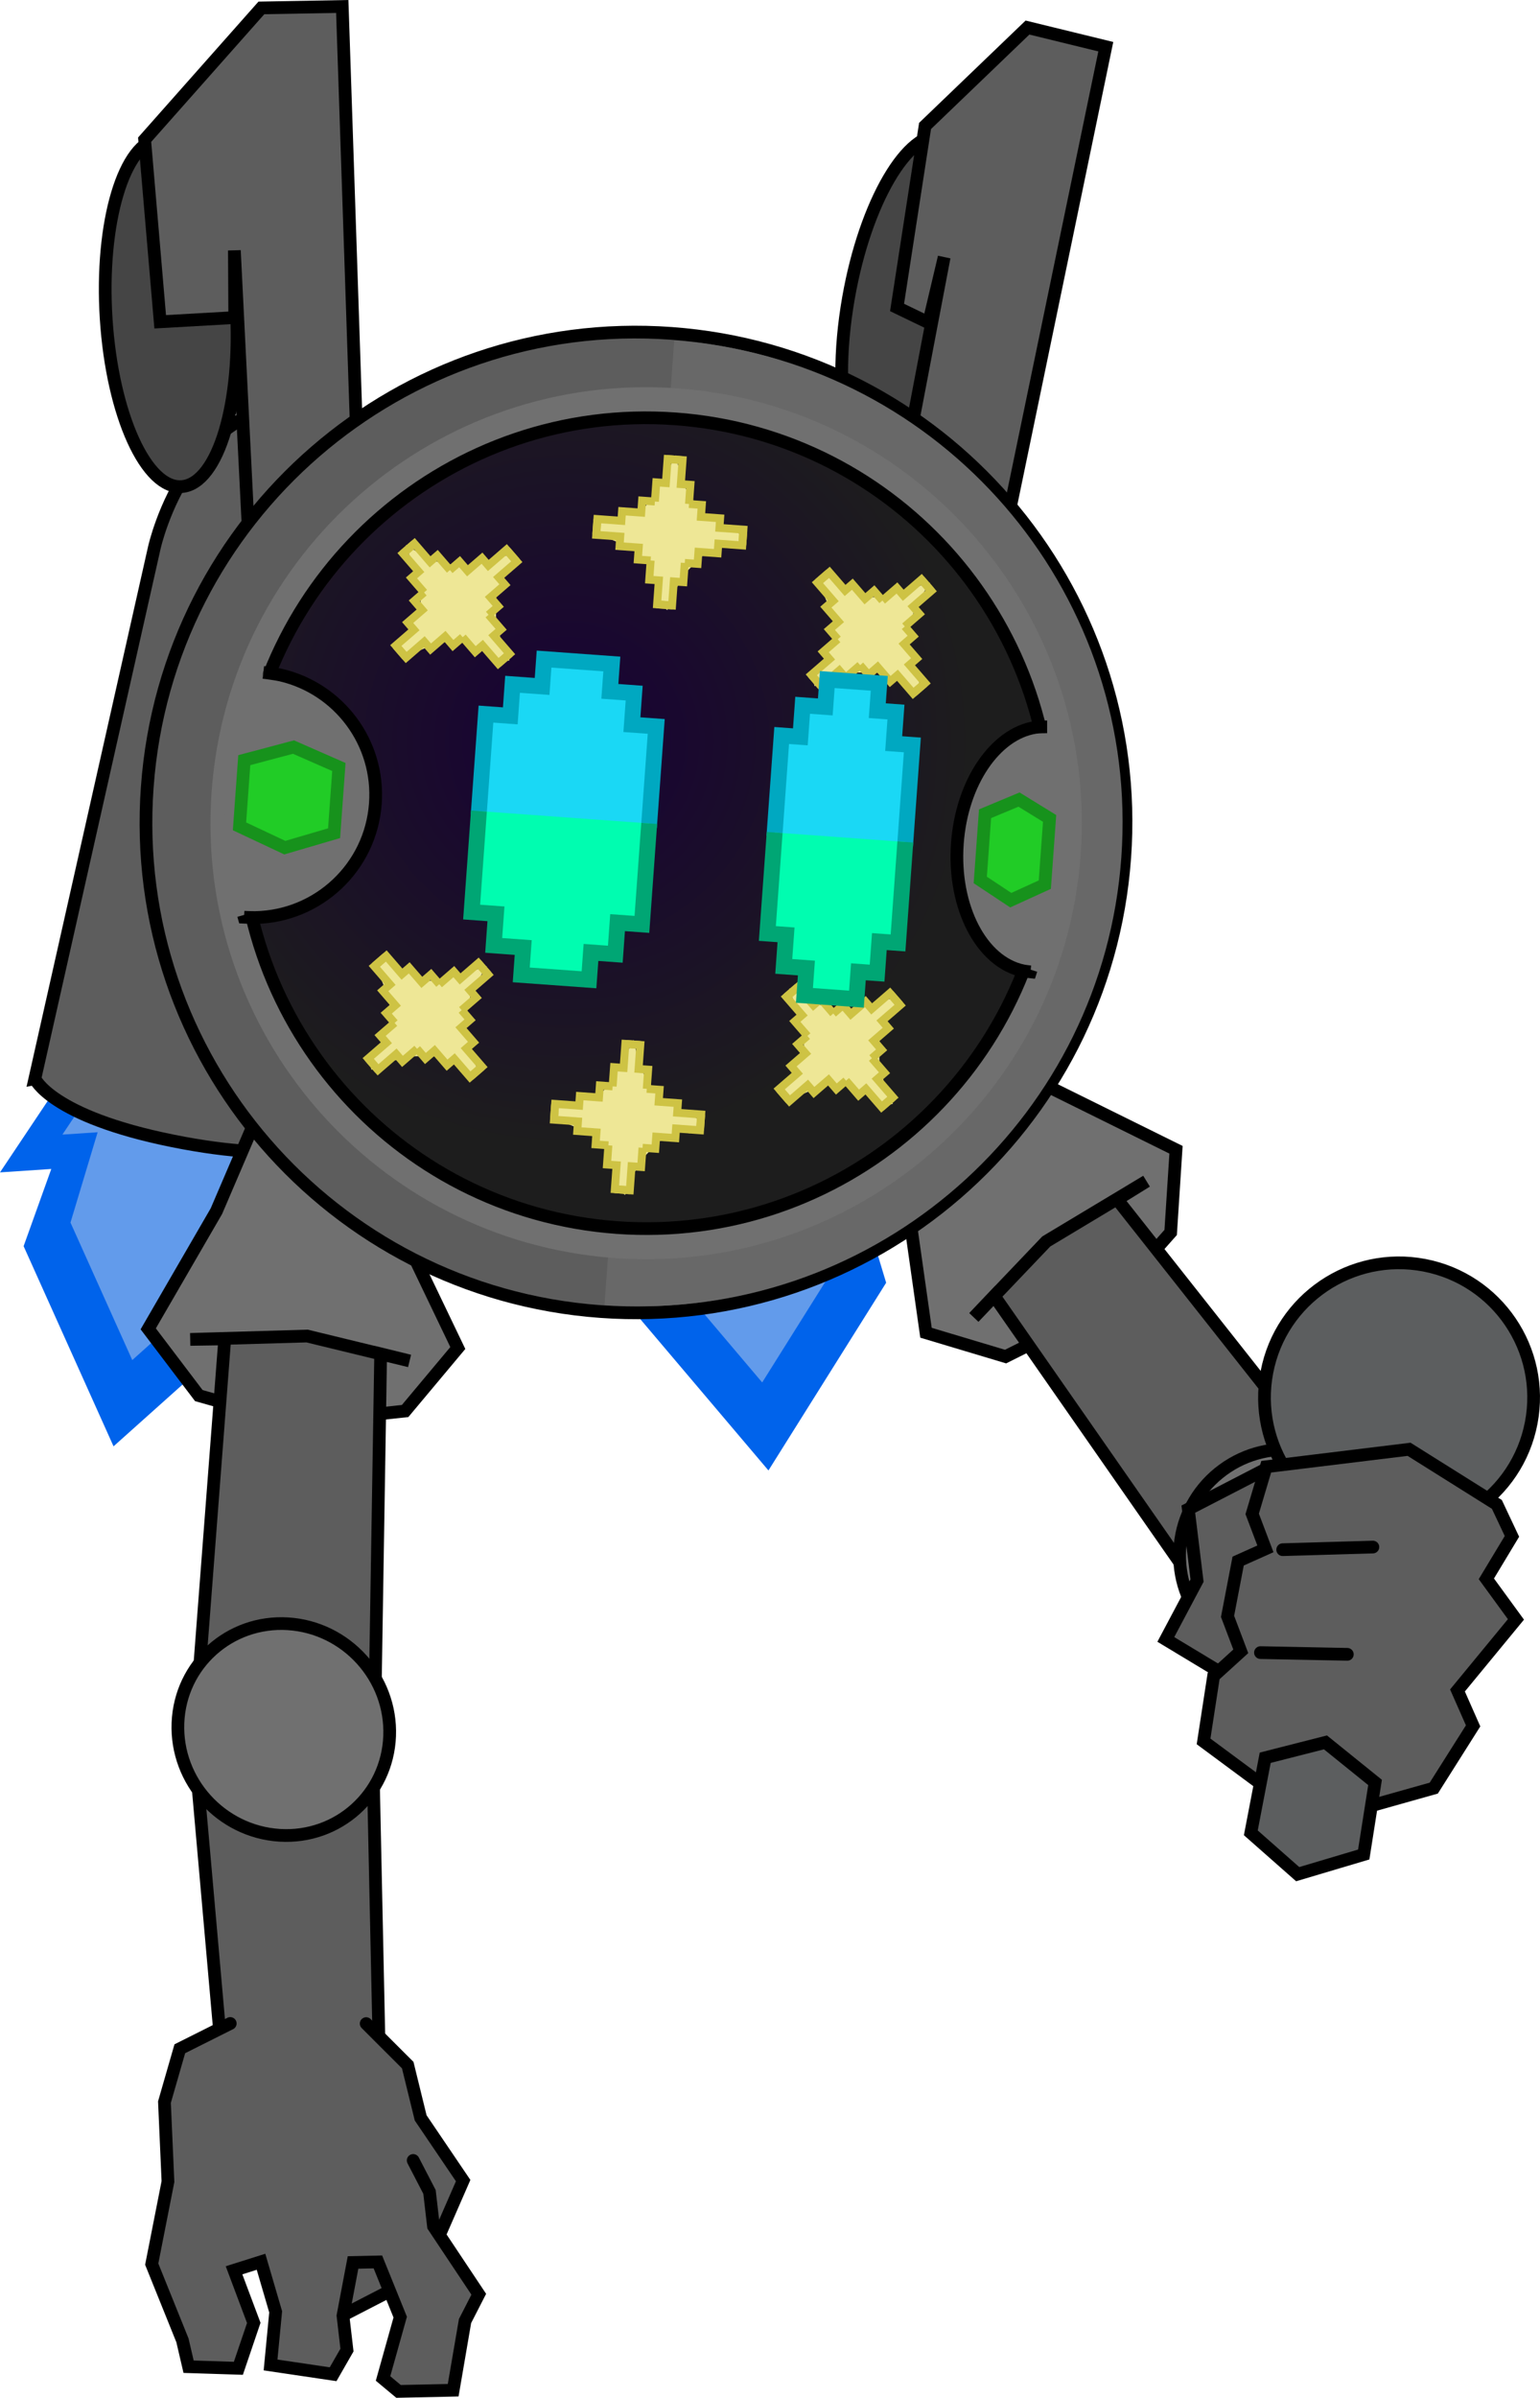 <svg version="1.1" xmlns="http://www.w3.org/2000/svg" xmlns:xlink="http://www.w3.org/1999/xlink" width="145.429" height="226.271" viewBox="0,0,145.429,226.271"><defs><radialGradient cx="227.273" cy="162.605" r="38.256" gradientUnits="userSpaceOnUse" id="color-1"><stop offset="0" stop-color="#180036"/><stop offset="1" stop-color="#1d1d1d"/></radialGradient></defs><g transform="translate(-173.731,-92.626)"><g stroke-miterlimit="10"><g stroke="#000000" stroke-width="1.2"><path d="M268.689,220.64l-7.512,-2.249l-1.912,-13.468l-3.57,-11.017l2.666,-3.808l4.266,-1.572l10.534,6.853l11.626,5.745l-0.505,7.803l-6.24,7.041z" fill="#707070" stroke-linecap="round"/><path d="M286.495,241.998l-18.875,-27.079l-1.925,2.027l6.837,-7.168l9.469,-5.686l-2.771,1.717l20.785,26.302" fill="#5d5d5d" stroke-linecap="round"/><path d="M301.03,247.473c-4.458,3.26 -10.715,2.289 -13.975,-2.169c-3.26,-4.458 -2.289,-10.715 2.169,-13.975c4.458,-3.26 10.715,-2.289 13.975,2.169c3.26,4.458 2.289,10.715 -2.169,13.975z" fill="#707070" stroke-linecap="butt"/></g><g stroke="#000000" stroke-width="1.2"><path d="M293.371,222.108c1.323,-6.892 7.982,-11.407 14.874,-10.085c6.892,1.323 11.407,7.982 10.085,14.874c-1.323,6.892 -7.982,11.407 -14.874,10.085c-6.892,-1.323 -11.407,-7.982 -10.085,-14.874z" fill="#5c5e5f" stroke-linecap="butt"/><g stroke-linecap="round"><path d="M291.838,252.162l-8.013,-4.831l2.947,-5.551l-0.823,-6.745l7.311,-3.773" fill="#5d5d5d"/><path d="M315.088,234.59l1.422,3.016l-2.416,4.006l2.794,3.83l-5.521,6.704l1.476,3.342l-3.715,5.874l-11.439,3.216l-10.3,-7.623l0.949,-6.17l2.565,-2.331l-1.249,-3.298l1.001,-5.219l2.574,-1.153l-1.249,-3.298l1.325,-4.451l13.49,-1.646z" fill="#5d5d5d"/><path d="M294.861,238.862l8.517,-0.248" fill="none"/><path d="M292.762,248.575l8.203,0.162" fill="none"/></g><path d="M291.851,265.581l1.359,-7.084l5.689,-1.451l4.685,3.781l-1.07,6.8l-6.237,1.855z" fill="#5c5e5f" stroke-linecap="round"/></g><g stroke="#000000"><g stroke-width="0" stroke-linecap="round"><path d="M255.893,196.724l3.383,10.154l-4.037,-0.424l2.175,7.219l-11.115,17.713l-13.469,-15.892l0.462,-7.713l-4.562,1.612l3.554,-11.241" fill="#0063eb"/><path d="M252.047,195.676l2.324,6.975l-2.773,-0.291l1.746,8.553l-7.636,12.168l-9.252,-10.917l0.065,-8.892l-3.134,1.108l2.441,-7.722" fill="#629beb"/></g><path d="M229.407,199.997l-3.254,-51.238c0,0 -1.137,-16.45 12.601,-17.157c14.407,-0.742 15.54,15.455 15.54,15.455l3.587,51.218c0,0 -2.871,3.02 -14.297,3.872c-11.752,0.876 -14.176,-2.15 -14.176,-2.15z" fill="#5d5d5d" stroke-width="1.2" stroke-linecap="butt"/></g><g stroke="#000000"><g stroke-width="0" stroke-linecap="round"><path d="M203.433,198.394l0.4,10.663l-3.766,-1.493l0.063,7.52l-15.677,14.025l-8.492,-18.888l2.613,-7.285l-4.844,0.322l6.581,-9.842" fill="#0063eb"/><path d="M200.028,196.352l0.275,7.325l-2.587,-1.026l-0.725,8.685l-10.77,9.634l-5.834,-12.976l2.564,-8.524l-3.327,0.221l4.521,-6.761" fill="#629beb"/></g><path d="M177.025,194.413l11.277,-50.093c0,0 3.532,-16.107 16.951,-13.091c14.073,3.163 10.608,19.026 10.608,19.026l-10.951,50.163c0,0 -3.612,2.129 -14.847,-0.127c-11.556,-2.32 -13.037,-5.878 -13.037,-5.878z" fill="#5d5d5d" stroke-width="1.2" stroke-linecap="butt"/></g><g stroke="#000000" stroke-width="1.2"><path d="M196.028,121.537c0.58,9.07 -1.697,16.681 -5.086,17.001c-3.389,0.32 -6.606,-6.773 -7.186,-15.843c-0.58,-9.07 1.697,-16.681 5.086,-17.001c3.389,-0.32 6.606,6.773 7.186,15.843z" fill="#454545" stroke-linecap="butt"/><path d="M197.634,151.749l-1.77,-35.489l0.034,6.333l-7.04,0.399l-1.469,-17.183l11.025,-12.437l7.638,-0.136l1.847,55.181" fill="#5d5d5d" stroke-linecap="round"/></g><g stroke="#000000" stroke-width="1.2"><path d="M265.966,122.709c-1.584,8.991 -5.577,15.835 -8.92,15.287c-1.454,-0.238 -2.546,-1.837 -3.185,-4.308c-0.829,-3.208 -0.895,-7.885 -0,-12.964c1.584,-8.991 5.577,-15.835 8.92,-15.287c3.343,0.548 4.769,8.281 3.185,17.271z" fill="#454545" stroke-linecap="butt"/><path d="M256.214,151.949l6.679,-35.053l-1.463,6.184l-2.986,-1.44l2.644,-17.128l9.673,-9.286l7.395,1.806l-11.256,54.273" fill="#5d5d5d" stroke-linecap="round"/></g><g stroke="#000000" stroke-width="1.2"><g fill="#5d5d5d" stroke-linecap="round"><path d="M208.941,258.301l0.701,32.759l-6.929,1.649l-7.641,-1.618l-2.869,-32.432"/><g><path d="M208.311,283.583l3.924,3.919l1.221,4.978l4.013,5.919l-3.86,8.839l-7.09,3.654l-7.986,-16.592l-2.925,-3.94"/><path d="M212.75,296.497l1.54,2.969l0.378,3.244l4.275,6.413l-1.297,2.529l-1.12,6.529l-5.16,0.11l-1.463,-1.22l1.622,-5.789l-2.109,-5.209l-2.346,0.05l-0.951,5.024l0.378,3.244l-1.308,2.28l-5.908,-0.875l0.482,-5.014l-1.383,-4.724l-2.547,0.805l1.863,4.964l-1.454,4.284l-4.702,-0.15l-0.58,-2.489l-2.901,-7.193l1.533,-7.788l-0.332,-7.498l1.451,-5.035l4.763,-2.387"/></g></g><g><path d="M201.617,226.887l-9.11,-2.565l-4.778,-6.299l6.438,-11.107l4.912,-11.452l4.418,-0.977l4.339,1.769l3.191,11.203l5.937,12.373l-4.977,5.945z" fill="#707070" stroke-linecap="round"/><path d="M192.401,252.33l2.554,-33.359l-3.258,0.048l11.034,-0.318l9.677,2.35l-2.729,-0.669l-0.535,32.983" fill="#5d5d5d" stroke-linecap="round"/><path d="M190.535,255.216c0.215,-5.512 4.864,-9.704 10.384,-9.362c5.52,0.342 9.821,5.087 9.606,10.599c-0.215,5.512 -4.864,9.704 -10.384,9.362c-5.52,-0.342 -9.821,-5.087 -9.606,-10.599z" fill="#707070" stroke-linecap="butt"/></g></g><g><g stroke-linecap="butt"><g><path d="M187.637,166.901c1.843,-25.49 24,-44.659 49.49,-42.816c25.49,1.843 44.659,24 42.816,49.49c-1.843,25.49 -24,44.659 -49.49,42.816c-25.49,-1.843 -44.659,-24 -42.816,-49.49z" fill="#5d5d5d" stroke="#000000" stroke-width="1.2"/><path d="M237.4,124.748c0,0 1.487,0.126 2.221,0.214c24.019,2.903 41.765,24.199 40.001,48.589c-1.748,24.184 -22.041,42.599 -45.962,42.341c-0.942,-0.01 -2.842,-0.118 -2.842,-0.118z" fill="#686868" stroke="#000000" stroke-width="0"/><path d="M193.714,167.341c1.639,-22.663 21.339,-39.707 44.002,-38.068c22.663,1.639 39.707,21.339 38.068,44.002c-1.639,22.663 -21.339,39.707 -44.002,38.068c-22.663,-1.639 -39.707,-21.339 -38.068,-44.002z" fill="#707070" stroke="#838383" stroke-width="0"/><path d="M196.593,167.549c1.524,-21.073 19.842,-36.921 40.915,-35.398c21.073,1.524 36.921,19.842 35.398,40.915c-1.524,21.073 -19.842,36.921 -40.915,35.398c-21.073,-1.524 -36.921,-19.842 -35.398,-40.915z" fill="url(#color-1)" stroke="#000000" stroke-width="1.2"/></g><g stroke="#000000"><path d="M196.724,178.979c0,0 -2.074,-7.01 -1.697,-11.615c0.377,-4.606 3.574,-11.288 3.574,-11.288c0.343,0.041 1.2,0.149 1.661,0.257c5.458,1.272 9.333,6.357 8.916,12.123c-0.436,6.027 -5.406,10.644 -11.332,10.754c-0.352,0.007 -1.065,-0.029 -1.065,-0.029c0,0 -0.02,-0.07 -0.057,-0.201z" fill="#707070" stroke-width="0"/><path d="M198.601,156.076c0.343,0.041 1.2,0.149 1.661,0.257c5.458,1.272 9.333,6.357 8.916,12.123c-0.436,6.027 -5.406,10.644 -11.332,10.754c-0.352,0.007 -1.065,-0.029 -1.065,-0.029c0,0 -0.02,-0.07 -0.057,-0.201" fill="none" stroke-width="1.2"/></g><g stroke="#000000"><path d="M271.105,184.143c-0.04,0.125 -0.062,0.193 -0.062,0.193c0,0 -0.476,-0.051 -0.707,-0.099c-3.903,-0.821 -6.633,-5.994 -6.197,-12.021c0.417,-5.766 3.588,-10.342 7.348,-10.947c0.318,-0.051 0.897,-0.055 1.128,-0.055c0,0 1.504,4.689 1.006,11.62c-0.484,6.732 -2.516,11.311 -2.516,11.311z" fill="#707070" stroke-width="0"/><path d="M271.105,184.143c-0.04,0.125 -0.062,0.193 -0.062,0.193c0,0 -0.476,-0.051 -0.707,-0.099c-3.903,-0.821 -6.633,-5.994 -6.197,-12.021c0.417,-5.766 3.588,-10.342 7.348,-10.947c0.318,-0.051 0.897,-0.055 1.128,-0.055" fill="none" stroke-width="1.2"/></g><path d="M196.348,170.605l0.452,-6.247l4.646,-1.234l4.287,1.88l-0.452,6.247l-4.655,1.364z" fill="#21cc26" stroke="#17921c" stroke-width="1.2"/><path d="M266.301,175.663l0.452,-6.247l3.207,-1.338l2.89,1.779l-0.452,6.247l-3.216,1.468z" fill="#21cc26" stroke="#17921c" stroke-width="1.2"/></g><g stroke-linecap="round"><path d="M230.12,141.742l2.195,0.159l0.422,-1.073l1.573,0.183l1.354,-1.557l0.795,-1.46l1.046,-2.062l0.522,2.313l1.116,1.736l1.204,1.466l2.464,1.212l1.185,0.775l-1.162,0.812l-1.23,-0.158l-1.726,0.979l-1.265,1.288l-1.163,1.778l-0.756,1.876l-0.857,-0.545l-0.042,-2.279l-0.755,-0.055l0.021,-1.24l-1.479,-1.486l-1.665,-0.81l-1.675,-0.673z" fill="#eee796" stroke="#eee796" stroke-width="0.25"/><path d="M230.048,142.966l0.098,-1.358l2.264,0.164l0.065,-0.905l1.811,0.131l0.082,-1.132l1.207,0.087l-0.702,-0.051" fill="none" stroke="#cec344" stroke-width="0.75"/><path d="M235.647,138.97l-0.071,0.983l0.131,-1.811l0.905,0.065l0.164,-2.264l1.358,0.098" fill="none" stroke="#cec344" stroke-width="0.75"/><path d="M239.501,140.236l-0.702,-0.051l1.207,0.087l-0.082,1.132l1.811,0.131l-0.065,0.905l2.264,0.164l-0.098,1.358" fill="none" stroke="#cec344" stroke-width="0.75"/><path d="M236.83,135.947l1.358,0.098l-0.164,2.264l0.905,0.065l-0.131,1.811l0.071,-0.983" fill="none" stroke="#cec344" stroke-width="0.75"/><path d="M234.471,145.465l0.702,0.051l-1.207,-0.087l0.082,-1.132l-1.811,-0.131l0.065,-0.905l-2.264,-0.164l0.098,-1.358" fill="none" stroke="#cec344" stroke-width="0.75"/><path d="M237.142,149.754l-1.358,-0.098l0.164,-2.264l-0.905,-0.065l0.131,-1.811l-0.071,0.983" fill="none" stroke="#cec344" stroke-width="0.75"/><path d="M243.925,142.735l-0.098,1.358l-2.264,-0.164l-0.065,0.905l-1.811,-0.131l-0.082,1.132l-1.207,-0.087l0.702,0.051" fill="none" stroke="#cec344" stroke-width="0.75"/><path d="M238.326,146.731l0.071,-0.983l-0.131,1.811l-0.905,-0.065l-0.164,2.264l-1.358,-0.098" fill="none" stroke="#cec344" stroke-width="0.75"/></g><g stroke-linecap="round"><path d="M226.13,196.931l2.195,0.159l0.422,-1.073l1.573,0.183l1.354,-1.557l0.795,-1.46l1.046,-2.062l0.522,2.313l1.116,1.736l1.204,1.466l2.464,1.212l1.185,0.775l-1.162,0.812l-1.23,-0.158l-1.726,0.979l-1.265,1.288l-1.163,1.778l-0.756,1.876l-0.857,-0.545l-0.042,-2.279l-0.755,-0.055l0.021,-1.24l-1.479,-1.486l-1.665,-0.81l-1.675,-0.673z" fill="#eee796" stroke="#eee796" stroke-width="0.25"/><path d="M226.058,198.155l0.098,-1.358l2.264,0.164l0.065,-0.905l1.811,0.131l0.082,-1.132l1.207,0.087l-0.702,-0.051" fill="none" stroke="#cec344" stroke-width="0.75"/><path d="M231.656,194.159l-0.071,0.983l0.131,-1.811l0.905,0.065l0.164,-2.264l1.358,0.098" fill="none" stroke="#cec344" stroke-width="0.75"/><path d="M235.511,195.425l-0.702,-0.051l1.207,0.087l-0.082,1.132l1.811,0.131l-0.065,0.905l2.264,0.164l-0.098,1.358" fill="none" stroke="#cec344" stroke-width="0.75"/><path d="M232.84,191.136l1.358,0.098l-0.164,2.264l0.905,0.065l-0.131,1.811l0.071,-0.983" fill="none" stroke="#cec344" stroke-width="0.75"/><path d="M230.481,200.654l0.702,0.051l-1.207,-0.087l0.082,-1.132l-1.811,-0.131l0.065,-0.905l-2.264,-0.164l0.098,-1.358" fill="none" stroke="#cec344" stroke-width="0.75"/><path d="M233.152,204.943l-1.358,-0.098l0.164,-2.264l-0.905,-0.065l0.131,-1.811l-0.071,0.983" fill="none" stroke="#cec344" stroke-width="0.75"/><path d="M239.935,197.924l-0.098,1.358l-2.264,-0.164l-0.065,0.905l-1.811,-0.131l-0.082,1.132l-1.207,-0.087l0.702,0.051" fill="none" stroke="#cec344" stroke-width="0.75"/><path d="M234.336,201.92l0.071,-0.983l-0.131,1.811l-0.905,-0.065l-0.164,2.264l-1.358,-0.098" fill="none" stroke="#cec344" stroke-width="0.75"/></g><g stroke-linecap="round"><path d="M251.938,146.707l1.44,1.664l1.057,-0.46l0.983,1.241l2.058,-0.144l1.594,-0.47l2.197,-0.719l-1.266,2.005l-0.438,2.016l-0.185,1.888l0.885,2.599l0.29,1.386l-1.396,-0.247l-0.758,-0.981l-1.912,-0.528l-1.805,0.016l-2.079,0.435l-1.861,0.792l-0.221,-0.991l1.581,-1.641l-0.495,-0.572l0.891,-0.862l0.005,-2.096l-0.605,-1.75l-0.709,-1.66z" fill="#eee796" stroke="#eee796" stroke-width="0.25"/><path d="M251.021,147.521l1.03,-0.891l1.485,1.716l0.687,-0.594l1.188,1.373l0.858,-0.742l0.792,0.915l-0.46,-0.532" fill="none" stroke="#cec344" stroke-width="0.75"/><path d="M257.806,148.654l-0.745,0.645l1.373,-1.188l0.594,0.687l1.716,-1.485l0.891,1.03" fill="none" stroke="#cec344" stroke-width="0.75"/><path d="M259.636,152.275l-0.46,-0.532l0.792,0.915l-0.858,0.742l1.188,1.373l-0.687,0.594l1.485,1.716l-1.03,0.891" fill="none" stroke="#cec344" stroke-width="0.75"/><path d="M260.78,147.354l0.891,1.03l-1.716,1.485l0.594,0.687l-1.373,1.188l0.745,-0.645" fill="none" stroke="#cec344" stroke-width="0.75"/><path d="M252.382,152.416l0.46,0.532l-0.792,-0.915l0.858,-0.742l-1.188,-1.373l0.687,-0.594l-1.485,-1.716l1.03,-0.891" fill="none" stroke="#cec344" stroke-width="0.75"/><path d="M251.238,157.337l-0.891,-1.03l1.716,-1.485l-0.594,-0.687l1.373,-1.188l-0.745,0.645" fill="none" stroke="#cec344" stroke-width="0.75"/><path d="M260.997,157.17l-1.03,0.891l-1.485,-1.716l-0.687,0.594l-1.188,-1.373l-0.858,0.742l-0.792,-0.915l0.46,0.532" fill="none" stroke="#cec344" stroke-width="0.75"/><path d="M254.212,156.037l0.745,-0.645l-1.373,1.188l-0.594,-0.687l-1.716,1.485l-0.891,-1.03" fill="none" stroke="#cec344" stroke-width="0.75"/></g><g stroke-linecap="round"><path d="M210.092,182.91l1.44,1.664l1.057,-0.46l0.983,1.241l2.058,-0.144l1.594,-0.47l2.197,-0.719l-1.266,2.005l-0.438,2.016l-0.185,1.888l0.885,2.599l0.29,1.386l-1.396,-0.247l-0.758,-0.981l-1.912,-0.528l-1.805,0.016l-2.079,0.435l-1.861,0.792l-0.221,-0.991l1.581,-1.641l-0.495,-0.572l0.891,-0.862l0.005,-2.096l-0.605,-1.75l-0.709,-1.66z" fill="#eee796" stroke="#eee796" stroke-width="0.25"/><path d="M209.175,183.724l1.03,-0.891l1.485,1.716l0.687,-0.594l1.188,1.373l0.858,-0.742l0.792,0.915l-0.46,-0.532" fill="none" stroke="#cec344" stroke-width="0.75"/><path d="M215.96,184.857l-0.745,0.645l1.373,-1.188l0.594,0.687l1.716,-1.485l0.891,1.03" fill="none" stroke="#cec344" stroke-width="0.75"/><path d="M217.79,188.479l-0.46,-0.532l0.792,0.915l-0.858,0.742l1.188,1.373l-0.687,0.594l1.485,1.716l-1.03,0.891" fill="none" stroke="#cec344" stroke-width="0.75"/><path d="M218.934,183.557l0.891,1.03l-1.716,1.485l0.594,0.687l-1.373,1.188l0.745,-0.645" fill="none" stroke="#cec344" stroke-width="0.75"/><path d="M210.536,188.619l0.46,0.532l-0.792,-0.915l0.858,-0.742l-1.188,-1.373l0.687,-0.594l-1.485,-1.716l1.03,-0.891" fill="none" stroke="#cec344" stroke-width="0.75"/><path d="M209.392,193.541l-0.891,-1.03l1.716,-1.485l-0.594,-0.687l1.373,-1.188l-0.745,0.645" fill="none" stroke="#cec344" stroke-width="0.75"/><path d="M219.151,193.373l-1.03,0.891l-1.485,-1.716l-0.687,0.594l-1.188,-1.373l-0.858,0.742l-0.792,-0.915l0.46,0.532" fill="none" stroke="#cec344" stroke-width="0.75"/><path d="M212.366,192.241l0.745,-0.645l-1.373,1.188l-0.594,-0.687l-1.716,1.485l-0.891,-1.03" fill="none" stroke="#cec344" stroke-width="0.75"/></g><g stroke-linecap="round"><path d="M211.183,153.658l1.664,-1.44l-0.46,-1.057l1.241,-0.983l-0.144,-2.058l-0.47,-1.594l-0.719,-2.197l2.005,1.266l2.016,0.438l1.888,0.185l2.599,-0.885l1.386,-0.29l-0.247,1.396l-0.981,0.758l-0.528,1.912l0.016,1.805l0.435,2.079l0.792,1.861l-0.991,0.221l-1.641,-1.581l-0.572,0.495l-0.862,-0.891l-2.096,-0.005l-1.75,0.605l-1.66,0.709z" fill="#eee796" stroke="#eee796" stroke-width="0.25"/><path d="M211.997,154.575l-0.891,-1.03l1.716,-1.485l-0.594,-0.687l1.373,-1.188l-0.742,-0.858l0.915,-0.792l-0.532,0.46" fill="none" stroke="#cec344" stroke-width="0.75"/><path d="M213.13,147.791l0.645,0.745l-1.188,-1.373l0.687,-0.594l-1.485,-1.716l1.03,-0.891" fill="none" stroke="#cec344" stroke-width="0.75"/><path d="M216.751,145.96l-0.532,0.46l0.915,-0.792l0.742,0.858l1.373,-1.188l0.594,0.687l1.716,-1.485l0.891,1.03" fill="none" stroke="#cec344" stroke-width="0.75"/><path d="M211.83,144.816l1.03,-0.891l1.485,1.716l0.687,-0.594l1.188,1.373l-0.645,-0.745" fill="none" stroke="#cec344" stroke-width="0.75"/><path d="M216.891,153.214l0.532,-0.46l-0.915,0.792l-0.742,-0.858l-1.373,1.188l-0.594,-0.687l-1.716,1.485l-0.891,-1.03" fill="none" stroke="#cec344" stroke-width="0.75"/><path d="M221.813,154.358l-1.03,0.891l-1.485,-1.716l-0.687,0.594l-1.188,-1.373l0.645,0.745" fill="none" stroke="#cec344" stroke-width="0.75"/><path d="M221.646,144.599l0.891,1.03l-1.716,1.485l0.594,0.687l-1.373,1.188l0.742,0.858l-0.915,0.792l0.532,-0.46" fill="none" stroke="#cec344" stroke-width="0.75"/><path d="M220.513,151.384l-0.645,-0.745l1.188,1.373l-0.687,0.594l1.485,1.716l-1.03,0.891" fill="none" stroke="#cec344" stroke-width="0.75"/></g><g stroke-linecap="round"><path d="M247.386,195.505l1.664,-1.44l-0.46,-1.057l1.241,-0.983l-0.144,-2.058l-0.47,-1.594l-0.719,-2.197l2.005,1.266l2.016,0.438l1.888,0.185l2.599,-0.885l1.386,-0.29l-0.247,1.396l-0.981,0.758l-0.528,1.912l0.016,1.805l0.435,2.079l0.792,1.861l-0.991,0.221l-1.641,-1.581l-0.572,0.495l-0.862,-0.891l-2.096,-0.005l-1.75,0.605l-1.66,0.709z" fill="#eee796" stroke="#eee796" stroke-width="0.25"/><path d="M248.2,196.421l-0.891,-1.03l1.716,-1.485l-0.594,-0.687l1.373,-1.188l-0.742,-0.858l0.915,-0.792l-0.532,0.46" fill="none" stroke="#cec344" stroke-width="0.75"/><path d="M249.333,189.637l0.645,0.745l-1.188,-1.373l0.687,-0.594l-1.485,-1.716l1.03,-0.891" fill="none" stroke="#cec344" stroke-width="0.75"/><path d="M252.954,187.806l-0.532,0.46l0.915,-0.792l0.742,0.858l1.373,-1.188l0.594,0.687l1.716,-1.485l0.891,1.03" fill="none" stroke="#cec344" stroke-width="0.75"/><path d="M248.033,186.662l1.03,-0.891l1.485,1.716l0.687,-0.594l1.188,1.373l-0.645,-0.745" fill="none" stroke="#cec344" stroke-width="0.75"/><path d="M253.095,195.06l0.532,-0.46l-0.915,0.792l-0.742,-0.858l-1.373,1.188l-0.594,-0.687l-1.716,1.485l-0.891,-1.03" fill="none" stroke="#cec344" stroke-width="0.75"/><path d="M258.016,196.204l-1.03,0.891l-1.485,-1.716l-0.687,0.594l-1.188,-1.373l0.645,0.745" fill="none" stroke="#cec344" stroke-width="0.75"/><path d="M257.849,186.446l0.891,1.03l-1.716,1.485l0.594,0.687l-1.373,1.188l0.742,0.858l-0.915,0.792l0.532,-0.46" fill="none" stroke="#cec344" stroke-width="0.75"/><path d="M256.716,193.23l-0.645,-0.745l1.188,1.373l-0.687,0.594l1.485,1.716l-1.03,0.891" fill="none" stroke="#cec344" stroke-width="0.75"/></g></g><g stroke-linecap="round"><g><g stroke="#00a8c1"><path d="M246.859,171.56l0.689,-9.529l1.763,0.127l0.215,-2.978l2.14,0.155l0.187,-2.581l4.91,0.355l-0.187,2.581l1.763,0.127l-0.215,2.978l1.763,0.127l-0.689,9.529" fill="#1ad8f5" stroke-width="0"/><path d="M247.23,166.436l-0.37,5.124l0.689,-9.529l1.763,0.127l0.215,-2.978l2.14,0.155l0.187,-2.581l4.91,0.355l-0.187,2.581l1.763,0.127l-0.215,2.978l1.763,0.127l-0.689,9.529l0.298,-4.127" fill="none" stroke-width="1.5"/></g><g><path d="M259.226,172.077l-0.689,9.529l-1.763,-0.127l-0.215,2.978l-1.763,-0.127l-0.187,2.581l-4.91,-0.355l0.187,-2.581l-2.14,-0.155l0.215,-2.978l-1.763,-0.127l0.689,-9.529" fill="#00fdb0" stroke="#00a8c1" stroke-width="0"/><path d="M258.927,176.204l0.298,-4.127l-0.689,9.529l-1.763,-0.127l-0.215,2.978l-1.763,-0.127l-0.187,2.581l-4.91,-0.355l0.187,-2.581l-2.14,-0.155l0.215,-2.978l-1.763,-0.127l0.689,-9.529l-0.37,5.124" fill="none" stroke="#00a674" stroke-width="1.5"/></g></g><g><g stroke="#00a8c1"><path d="M218.932,169.541l0.689,-9.529l2.297,0.166l0.215,-2.978l2.789,0.202l0.187,-2.581l6.399,0.463l-0.187,2.581l2.297,0.166l-0.215,2.978l2.297,0.166l-0.689,9.529" fill="#1ad8f5" stroke-width="0"/><path d="M219.303,164.417l-0.37,5.124l0.689,-9.529l2.297,0.166l0.215,-2.978l2.789,0.202l0.187,-2.581l6.399,0.463l-0.187,2.581l2.297,0.166l-0.215,2.978l2.297,0.166l-0.689,9.529l0.298,-4.127" fill="none" stroke-width="1.5"/></g><g><path d="M235.039,170.329l-0.689,9.529l-2.297,-0.166l-0.215,2.978l-2.297,-0.166l-0.187,2.581l-6.399,-0.463l0.187,-2.581l-2.789,-0.202l0.215,-2.978l-2.297,-0.166l0.689,-9.529" fill="#00fdb0" stroke="#00a8c1" stroke-width="0"/><path d="M234.74,174.455l0.298,-4.127l-0.689,9.529l-2.297,-0.166l-0.215,2.978l-2.297,-0.166l-0.187,2.581l-6.399,-0.463l0.187,-2.581l-2.789,-0.202l0.215,-2.978l-2.297,-0.166l0.689,-9.529l-0.37,5.124" fill="none" stroke="#00a674" stroke-width="1.5"/></g></g></g></g></g></svg>